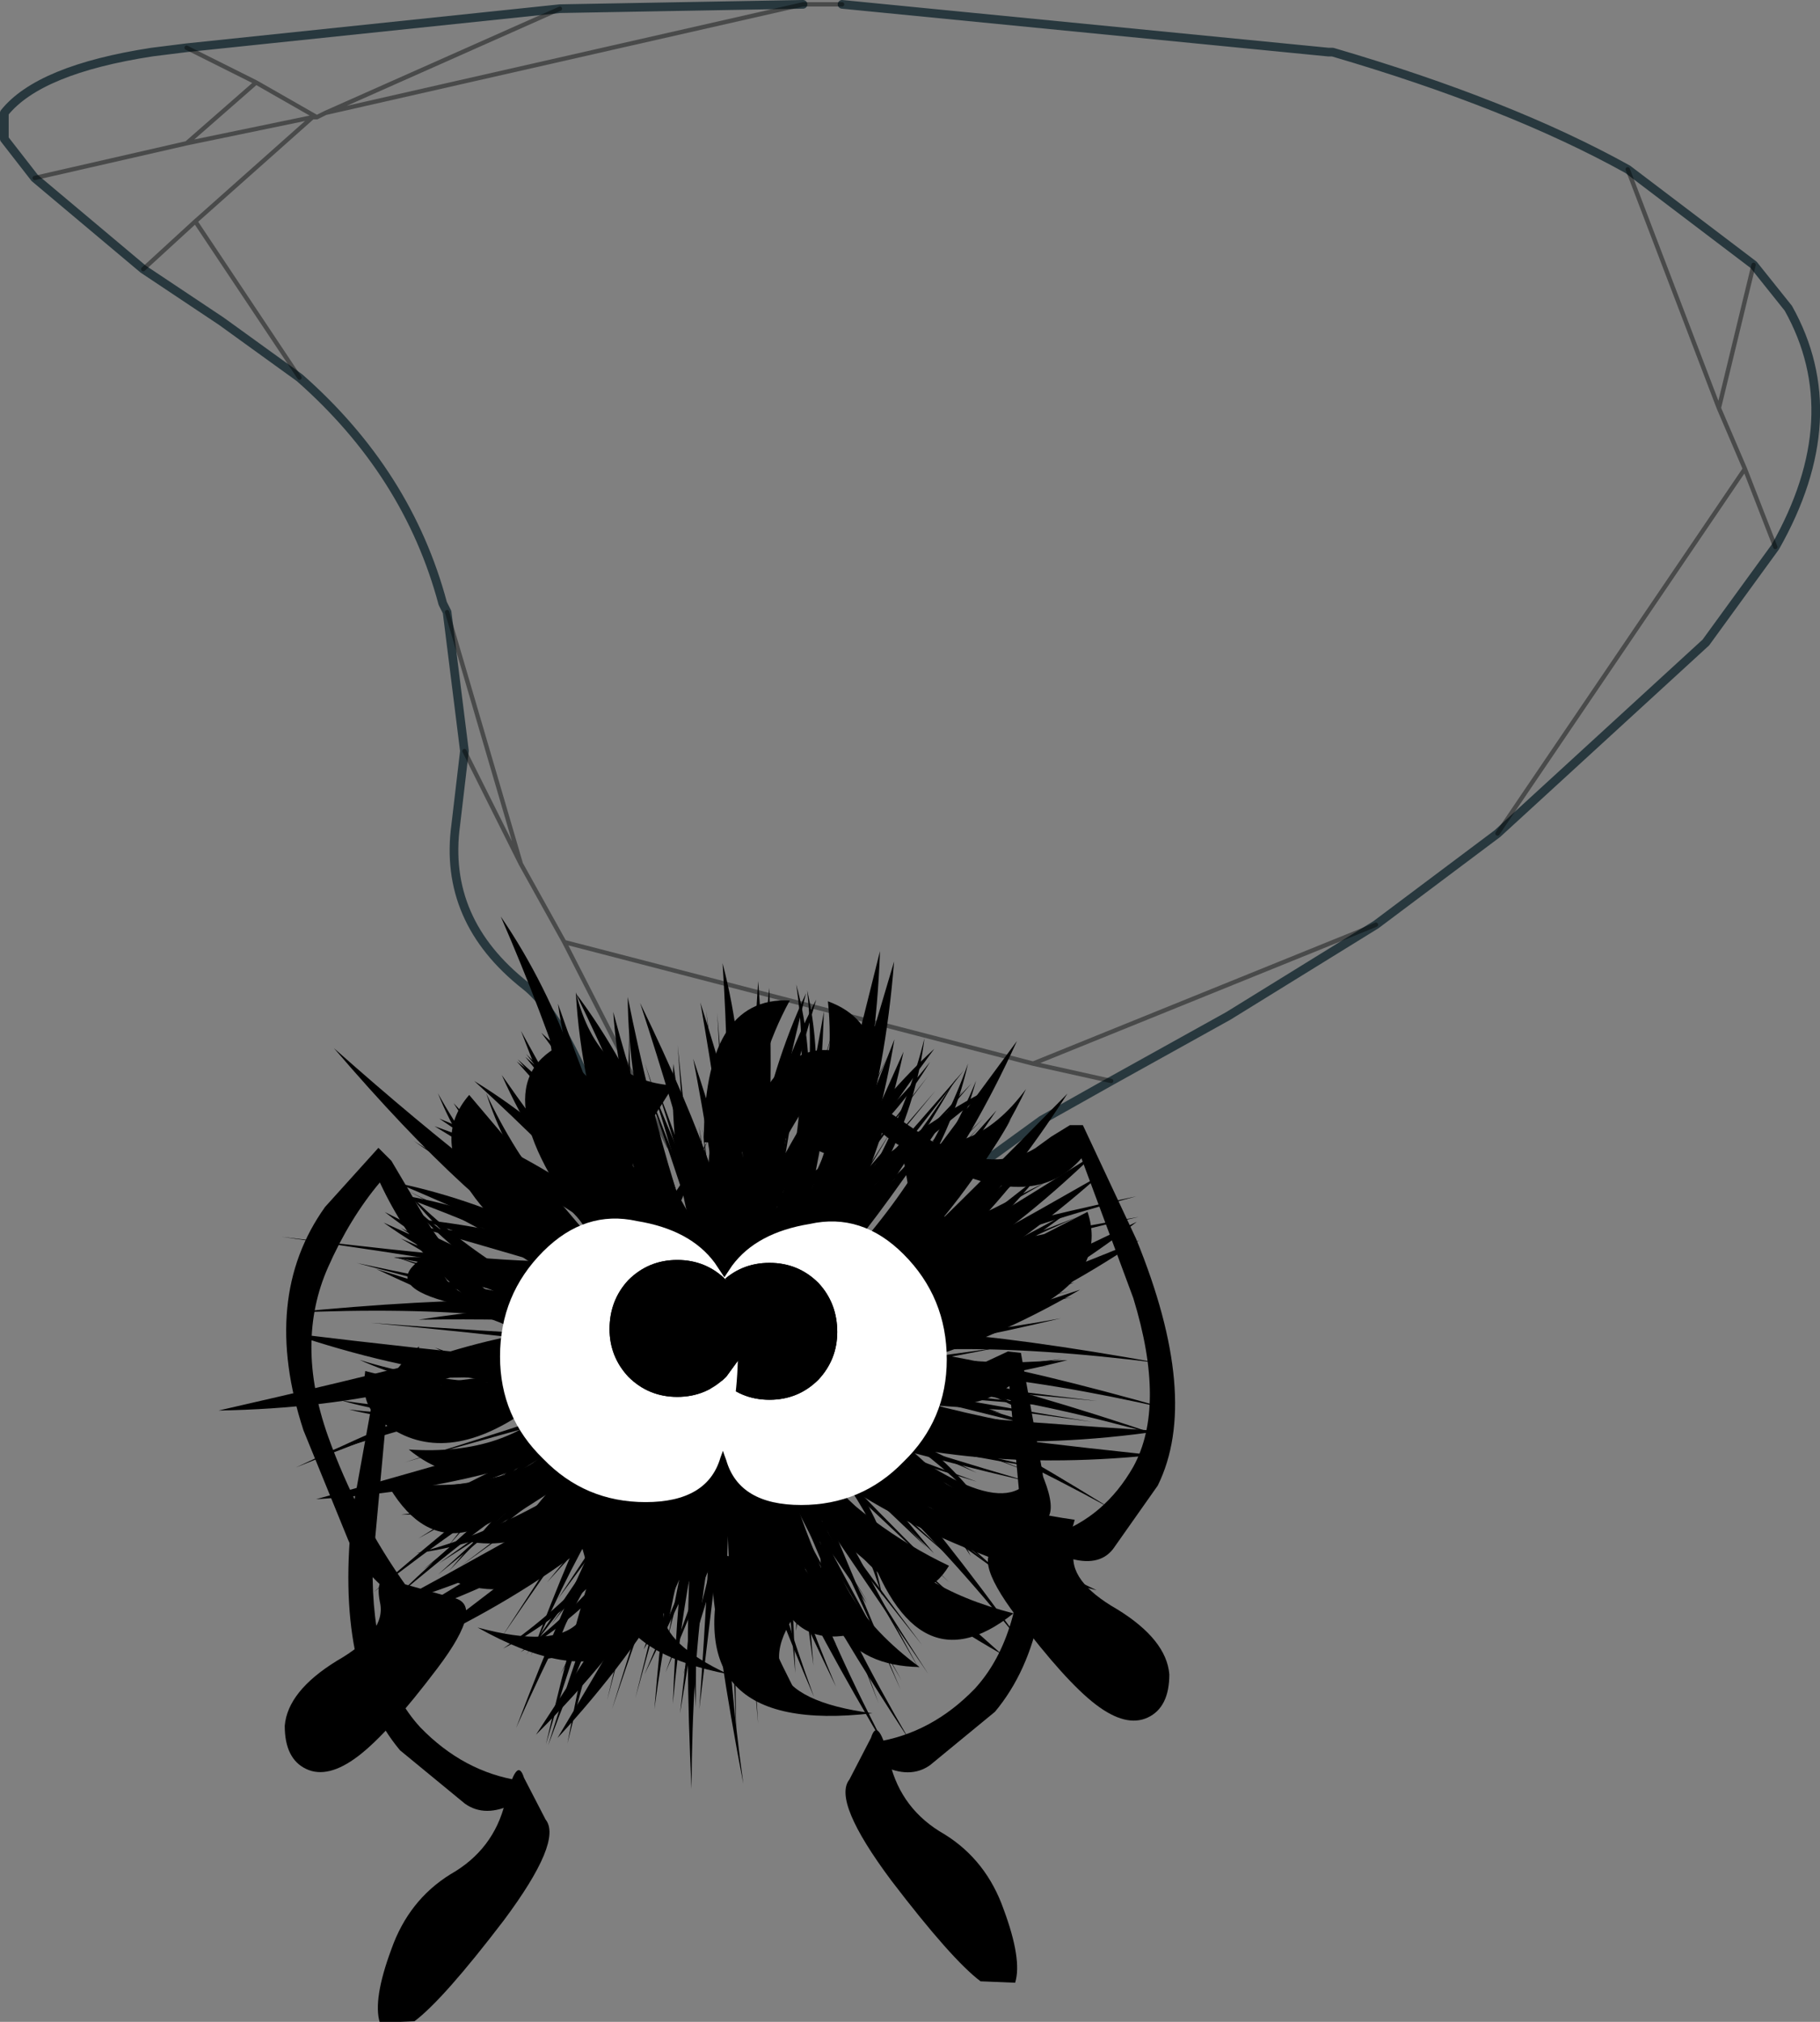 <svg viewBox="0 0 20.965 23.286" xmlns="http://www.w3.org/2000/svg" xmlns:xlink="http://www.w3.org/1999/xlink"><rect x="0" y="0" width="20.965" height="23.286" fill="#808080" stroke="none"/><g transform="translate(-264.5 -188.7)"><use transform="translate(264.45 188.7)" width="21" height="16.8" xlink:href="#a"/><use transform="translate(271.77 204.51) scale(.332)" width="5.4" height="4.05" xlink:href="#b"/><use transform="matrix(-.138 .067 .067 .138 274.7 199.31)" width="48.45" height="45.7" xlink:href="#c"/><use transform="rotate(-9.214 1373.559 -1551.804) scale(.186)" width="48.45" height="45.7" xlink:href="#c"/><use transform="matrix(-.155 .102 .102 .155 274.36 198)" width="48.45" height="45.7" xlink:href="#c"/><use transform="matrix(-.176 -.058 -.058 .176 278.57 201.7)" width="48.45" height="45.7" xlink:href="#c"/><use transform="matrix(.132 .077 .077 -.132 267.45 205.2)" width="48.45" height="45.7" xlink:href="#c"/><use transform="matrix(-.053 .143 .143 .053 270.99 199.36)" width="48.45" height="45.7" xlink:href="#c"/><use transform="translate(267.78 201.92) scale(.332)" width="11" height="30.75" xlink:href="#d"/><use transform="rotate(-53.099 339.058 -163.97) scale(.186)" width="48.45" height="45.7" xlink:href="#c"/><use transform="matrix(-.041 .181 .181 .041 269.84 198.65)" width="48.45" height="45.7" xlink:href="#c"/><use transform="matrix(-.167 .08 .08 .167 275.43 198.41)" width="48.45" height="45.7" xlink:href="#c"/><use transform="matrix(.148 -.036 -.036 -.148 269.85 208.61)" width="48.45" height="45.7" xlink:href="#c"/><use transform="matrix(-.114 .102 .102 .114 273.64 199.15)" width="48.45" height="45.7" xlink:href="#c"/><use transform="matrix(.168 -.078 .078 .168 266.83 202.6)" width="48.45" height="45.7" xlink:href="#c"/><use transform="matrix(-.121 .14 .14 .121 272.96 197.98)" width="48.45" height="45.7" xlink:href="#c"/><use transform="matrix(-.185 -.008 -.008 .185 278 200.39)" width="48.45" height="45.7" xlink:href="#c"/><use transform="matrix(.147 .038 .038 -.147 268.28 206.77)" width="48.45" height="45.7" xlink:href="#c"/><use transform="translate(273.77 201.36) scale(.332)" width="12.85" height="31.05" xlink:href="#e"/><use transform="matrix(-.152 .017 .017 .152 276.33 200.2)" width="48.45" height="45.7" xlink:href="#c"/><use transform="matrix(.183 .034 -.034 .183 268.77 199.04)" width="48.45" height="45.7" xlink:href="#c"/><use transform="matrix(-.146 -.114 -.114 .146 279.16 203.75)" width="48.45" height="45.7" xlink:href="#c"/><use transform="matrix(.098 .117 .117 -.098 267.53 203.28)" width="48.45" height="45.7" xlink:href="#c"/><use transform="matrix(-.098 .117 .117 .098 272.78 199.02)" width="48.45" height="45.7" xlink:href="#c"/><use transform="matrix(.155 -.102 .102 .155 266.53 203.41)" width="48.45" height="45.7" xlink:href="#c"/><use transform="matrix(-.1 .156 .156 .1 271.94 197.95)" width="48.45" height="45.7" xlink:href="#c"/><use transform="matrix(.151 .017 .017 -.151 268.57 207.32)" width="48.45" height="45.7" xlink:href="#c"/><use transform="matrix(-.141 .057 .057 .141 275.38 199.69)" width="48.45" height="45.7" xlink:href="#c"/><use transform="matrix(-.161 .09 .09 .161 275.13 198.36)" width="48.45" height="45.7" xlink:href="#c"/><use transform="matrix(-.171 -.07 -.07 .171 279.05 202.33)" width="48.45" height="45.7" xlink:href="#c"/><use transform="matrix(-.134 .073 .073 .134 274.53 199.19)" width="48.45" height="45.7" xlink:href="#c"/><use transform="matrix(.182 -.038 .038 .182 267.1 200.98)" width="48.45" height="45.7" xlink:href="#c"/><use transform="matrix(-.15 .108 .108 .15 274.14 197.89)" width="48.45" height="45.7" xlink:href="#c"/><use transform="matrix(.06 .151 -.151 .06 274.98 199.15)" width="46.5" height="47.2" xlink:href="#f"/><use transform="matrix(.135 .071 .071 -.135 267.56 205.37)" width="48.45" height="45.7" xlink:href="#c"/><use transform="matrix(-.046 .145 .145 .046 270.83 199.41)" width="48.45" height="45.7" xlink:href="#c"/><use transform="matrix(.105 -.153 .153 .105 266.73 205.84)" width="48.45" height="45.7" xlink:href="#c"/><use transform="matrix(-.033 .182 .182 .033 269.65 198.75)" width="48.45" height="45.7" xlink:href="#c"/><use transform="matrix(-.163 .087 .087 .163 274.67 198.24)" width="46.5" height="47.2" xlink:href="#f"/><use transform="matrix(.146 -.042 -.042 -.146 270.1 208.68)" width="48.45" height="45.7" xlink:href="#c"/><use transform="matrix(-.109 .106 .106 .109 273.46 199.09)" width="48.45" height="45.7" xlink:href="#c"/><use transform="matrix(.164 -.086 .086 .164 266.82 202.83)" width="48.45" height="45.7" xlink:href="#c"/><use transform="matrix(.117 .143 -.143 .117 273.78 198.14)" width="46.5" height="47.2" xlink:href="#f"/><use transform="matrix(-.184 -0 -0 .184 277.86 200.14)" width="48.45" height="45.7" xlink:href="#c"/><use transform="matrix(.149 .032 .032 -.149 268.45 206.92)" width="48.45" height="45.7" xlink:href="#c"/><use transform="translate(270.26 202.73) scale(.332)" width="15.5" height="9.95" xlink:href="#g"/></g><defs><g id="a" fill="none" stroke-linecap="round" stroke-linejoin="round"><path d="m9.75.05 5.6.55h.05q2.05.6 3.4 1.35l1.45 1.1.4.5q.7 1.25-.15 2.75l-.8 1.1-2.4 2.2-1.4 1.05-1.7 1.05-1.35.75-.8.45-2.55 1.85M2.2.55 1.8.6Q.5.8.1 1.3v.3l.35.45L1.7 3.1l.9.6.9.65q1.25 1.1 1.65 2.6l.05.1M6.5.1 2.2.55M6.5.1 9.3.05M8 16.75q-.95-4.65-1.9-5.4T5.3 9.5l.1-.85-.2-1.6" stroke="#28383e" stroke-width=".1"/><path d="m.45 2.05 1.75-.4.8-.7-.8-.4M1.7 3.1l.6-.55 1.35-1.2-1.45.3m1.45-.3h.05L3 .95m.7.4.1-.05L6.5.1M9.3.05h.45M3.8 1.3 9.3.05m-5.8 4.3-1.2-1.8m2.9 4.5.85 2.9.5.9 5.4 1.4 3.95-1.6m-9.35.2 1.2 2.35M5.4 8.65l.65 1.3m14.2-6.9-.4 1.65.3.7.35.9m-1.7-4.35 1.05 2.75m-7.9 7.55.9.2m7.3-7.05L17.3 9.6" stroke="#020303" stroke-opacity=".431" stroke-width=".05"/></g><g id="d" fill-rule="evenodd"><path d="M-9.7 6.2q1.2.2-.5 2.45t-2.75 3.05-1.8.45-.75-1.5q.1-1.2 1.8-2.25 1.75-1 1.5-2.05-.2-1.05.55-.7l1.95.55M-6.45 13.9q.6.75-1.45 3.5-2.1 2.75-3.1 3.5l-1.2.05q-.25-.8.4-2.55.6-1.7 2.05-2.6 1.5-.85 1.9-2.5t.65-.85l.75 1.45" transform="translate(15.5 9.4)"/><path d="m-11.95-1-.45.05-.75 4.15q-.65 5.55 1.65 8.3l2.25 1.85q.7.5 1.7 0l.2-.8q-1.95-.3-3.45-1.85-1.7-1.85-1.65-5.6L-12 .2q2.05 1.5 4.9-.5l.95-.65q1.1-.75 1.25-1.85-.45-.3-1 .5L-7.25-.95Q-9 .15-10.5-.35l-.7-.3-.75-.35" transform="translate(15.5 9.4)"/><path d="m-11.8-8.95-.45-.45-1.85 2.05Q-16.35-4.2-14.85.4l1.55 3.8q.5 1.15 1.6 1.95l.45-.3Q-13 3.4-14 .6q-1.15-3.25 0-5.85.75-1.7 1.8-2.95 1.6 3.45 4.85 5.25.55.35 1.1.6Q-5-1.6-4.5-2.2q-.35-.7-1.1-.75-1-.25-1.7-.65-2-1.2-3.3-3.3l-.55-.95-.65-1.1" transform="translate(15.5 9.4)"/></g><g id="e" fill-rule="evenodd"><path d="M9.4 4.55q-1.2.2.5 2.45t2.75 3.05 1.8.45.75-1.5q-.1-1.2-1.8-2.25-1.75-1-1.5-2.05.2-1.05-.55-.7l-1.95.55M4.1 12.65q-.6.75 1.45 3.5 2.1 2.75 3.1 3.5l1.2.05q.25-.8-.4-2.55-.6-1.7-2.05-2.6-1.5-.85-1.9-2.5t-.65-.85l-.75 1.45" transform="translate(-2.55 10.95)"/><path d="m9.6-2.2.45.05L10.8 2q.65 5.55-1.65 8.3L6.9 12.15q-.7.5-1.7 0l-.2-.8q1.95-.3 3.45-1.85 1.7-1.85 1.65-5.6L9.65-1Q7.6.5 4.75-1.5l-.95-.65Q2.7-2.9 2.55-4q.45-.3 1 .5L4.9-2.15q1.75 1.1 3.25.6l.7-.3.75-.35" transform="translate(-2.55 10.95)"/><path d="M11.75-10.05h.45l1.85 3.95q2.25 5.5.75 8.55l-1.55 2.2q-.5.65-1.6.3l-.45-.8q1.75-.6 2.75-2.35 1.15-2.1 0-5.85l-1.8-4.85q-1.6 1.85-4.85.25l-1.1-.5q-1.25-.6-1.75-1.65.35-.4 1.1.35l1.7 1.15q2 .85 3.3.05l.55-.4.65-.4" transform="translate(-2.55 10.95)"/></g><g id="g" fill-rule="evenodd"><path d="m-.8-1.85.4.55q.7.7 1.7.7T3-1.3q.65-.7.65-1.65 0-1-.65-1.7-.7-.7-1.7-.7t-1.7.7l.4-.6Q.85-6.4 2.7-6.7q1.8-.4 3.25 1.05 1.5 1.5 1.5 3.65 0 2.1-1.5 3.55-1.45 1.5-3.55 1.5-2.15 0-2.6-1.55Q-.75.05-.8-1.85" fill="#fff" transform="translate(8.05 6.9)"/><path d="M-.4-4.65q.7-.7 1.7-.7t1.7.7q.65.7.65 1.7Q3.65-2 3-1.3q-.7.7-1.7.7t-1.7-.7l-.4-.55-.25-1.1q0-1 .65-1.7" transform="translate(8.05 6.9)"/><path d="m.2-1.95-.4.55q-.7.7-1.7.7t-1.7-.7q-.65-.7-.65-1.65 0-1 .65-1.7.7-.7 1.7-.7t1.7.7l-.4-.6Q-1.45-6.5-3.3-6.8q-1.8-.4-3.25 1.05-1.5 1.5-1.5 3.65 0 2.1 1.5 3.55Q-5.1 2.95-3 2.95q2.15 0 2.6-1.55.55-1.45.6-3.35" fill="#fff" transform="translate(8.05 6.9)"/><path d="M-.2-4.75q-.7-.7-1.7-.7t-1.7.7q-.65.7-.65 1.7 0 .95.65 1.65.7.7 1.7.7t1.7-.7l.4-.55.25-1.1q0-1-.65-1.7" transform="translate(8.05 6.9)"/></g><path d="m0 2.3-.05.05L-1.1.45l.75 1.05L-.8.45l1.05 1.8-.2.2L0 2.3m1.45-.2L-.2.65l1.7 1.2-.05.25m.4-.45-.05.25L.1.55l1.75 1.1m-3.65.55L-1.85 0l.25 2.05-.2.15m1.5.35L-1.1.5l.95 1.85-.15.2m-3-2-.25.05.55-2.1-.3 2.05m1.05.95-.25.15-.2-2.15.45 2m.35 0-.25.15-.3-2.15.55 2" fill-rule="evenodd" transform="translate(3.55 1.5)" id="b"/><path d="m2.3-.6 1.95-.45q.45 1 18.15 2.95L3.25.75Q9.45 3.2 22 15.15 10.5 5.3 3 3.1q1.35 6.05 3.15 12.75L.9 2.1-.9 22.85q.65-10.1.75-19.25-5.3 5.15-13.2 11.5Q4.55-.95-3.25 2.8q-9.7 3.65-22.8 1.75Q7.45 2.45-3.45.3-7.9-1.55-20.5-5.45-6.15-1.3-3.4-1.2q-4.95-3.7-12-15.25Q-6.55-5.6-.55-.65q-.15-9.6-3.35-22.2Q.35-13.8.05-1.2 2-9.6 2.8-14.55L1.05-1.25q3.15-3 5.45-5.8L2.3-.6m6.4-1.25-2.2.15q8.7-2.7 14.4-8-4.35 5.15-12.2 7.85" fill-rule="evenodd" transform="translate(26.05 22.85)" id="c"/><path d="m5.95-6.2-.1-.05.65-.8-.55.85M2.1-9.25l-.2-.2.9-5.1-.7 5.3m7.9 6.3Q16.4-5.5 20.9-9.7q3.9 5.2-10.4 7.2l-.5-.45m3.9 7.6q1.05 9.9 8.35 3.05-6.8 10.6-13.4.85l5.05-3.9m-9.75 3.3q6.05 7.95 2.5 13.5 0-11.35-3.15-12.7l.65-.8M13.25.2Q17.7.85 23-3.05 22.9 5.1 12.7.85l.55-.65m-25.2-6.9q-7.05-5.75-3.45-9.75 1.55 3.85 5.1 7.7l-1.65 2.05m-2.55 3.15-6-1.9 6.15 1.75-.15.15m10.05-12.8q4.05-2.45 2.65-8 2.4 5.15 3.35 11.4l-6-3.4m-4.2 21.1q-13.75 4.4-14.85-2l12.1-.2 2.75 2.2m3.9 3.15q-8.15 16.55-8.6 7.2 3.5 3.6 8.15-7.55l.45.35M-.9 22.85q3.05-6.4.55-11.4l.4.35Q5.3 19.4-.9 22.85" fill-rule="evenodd" transform="translate(23.5 24.35)" id="f"/></defs></svg>